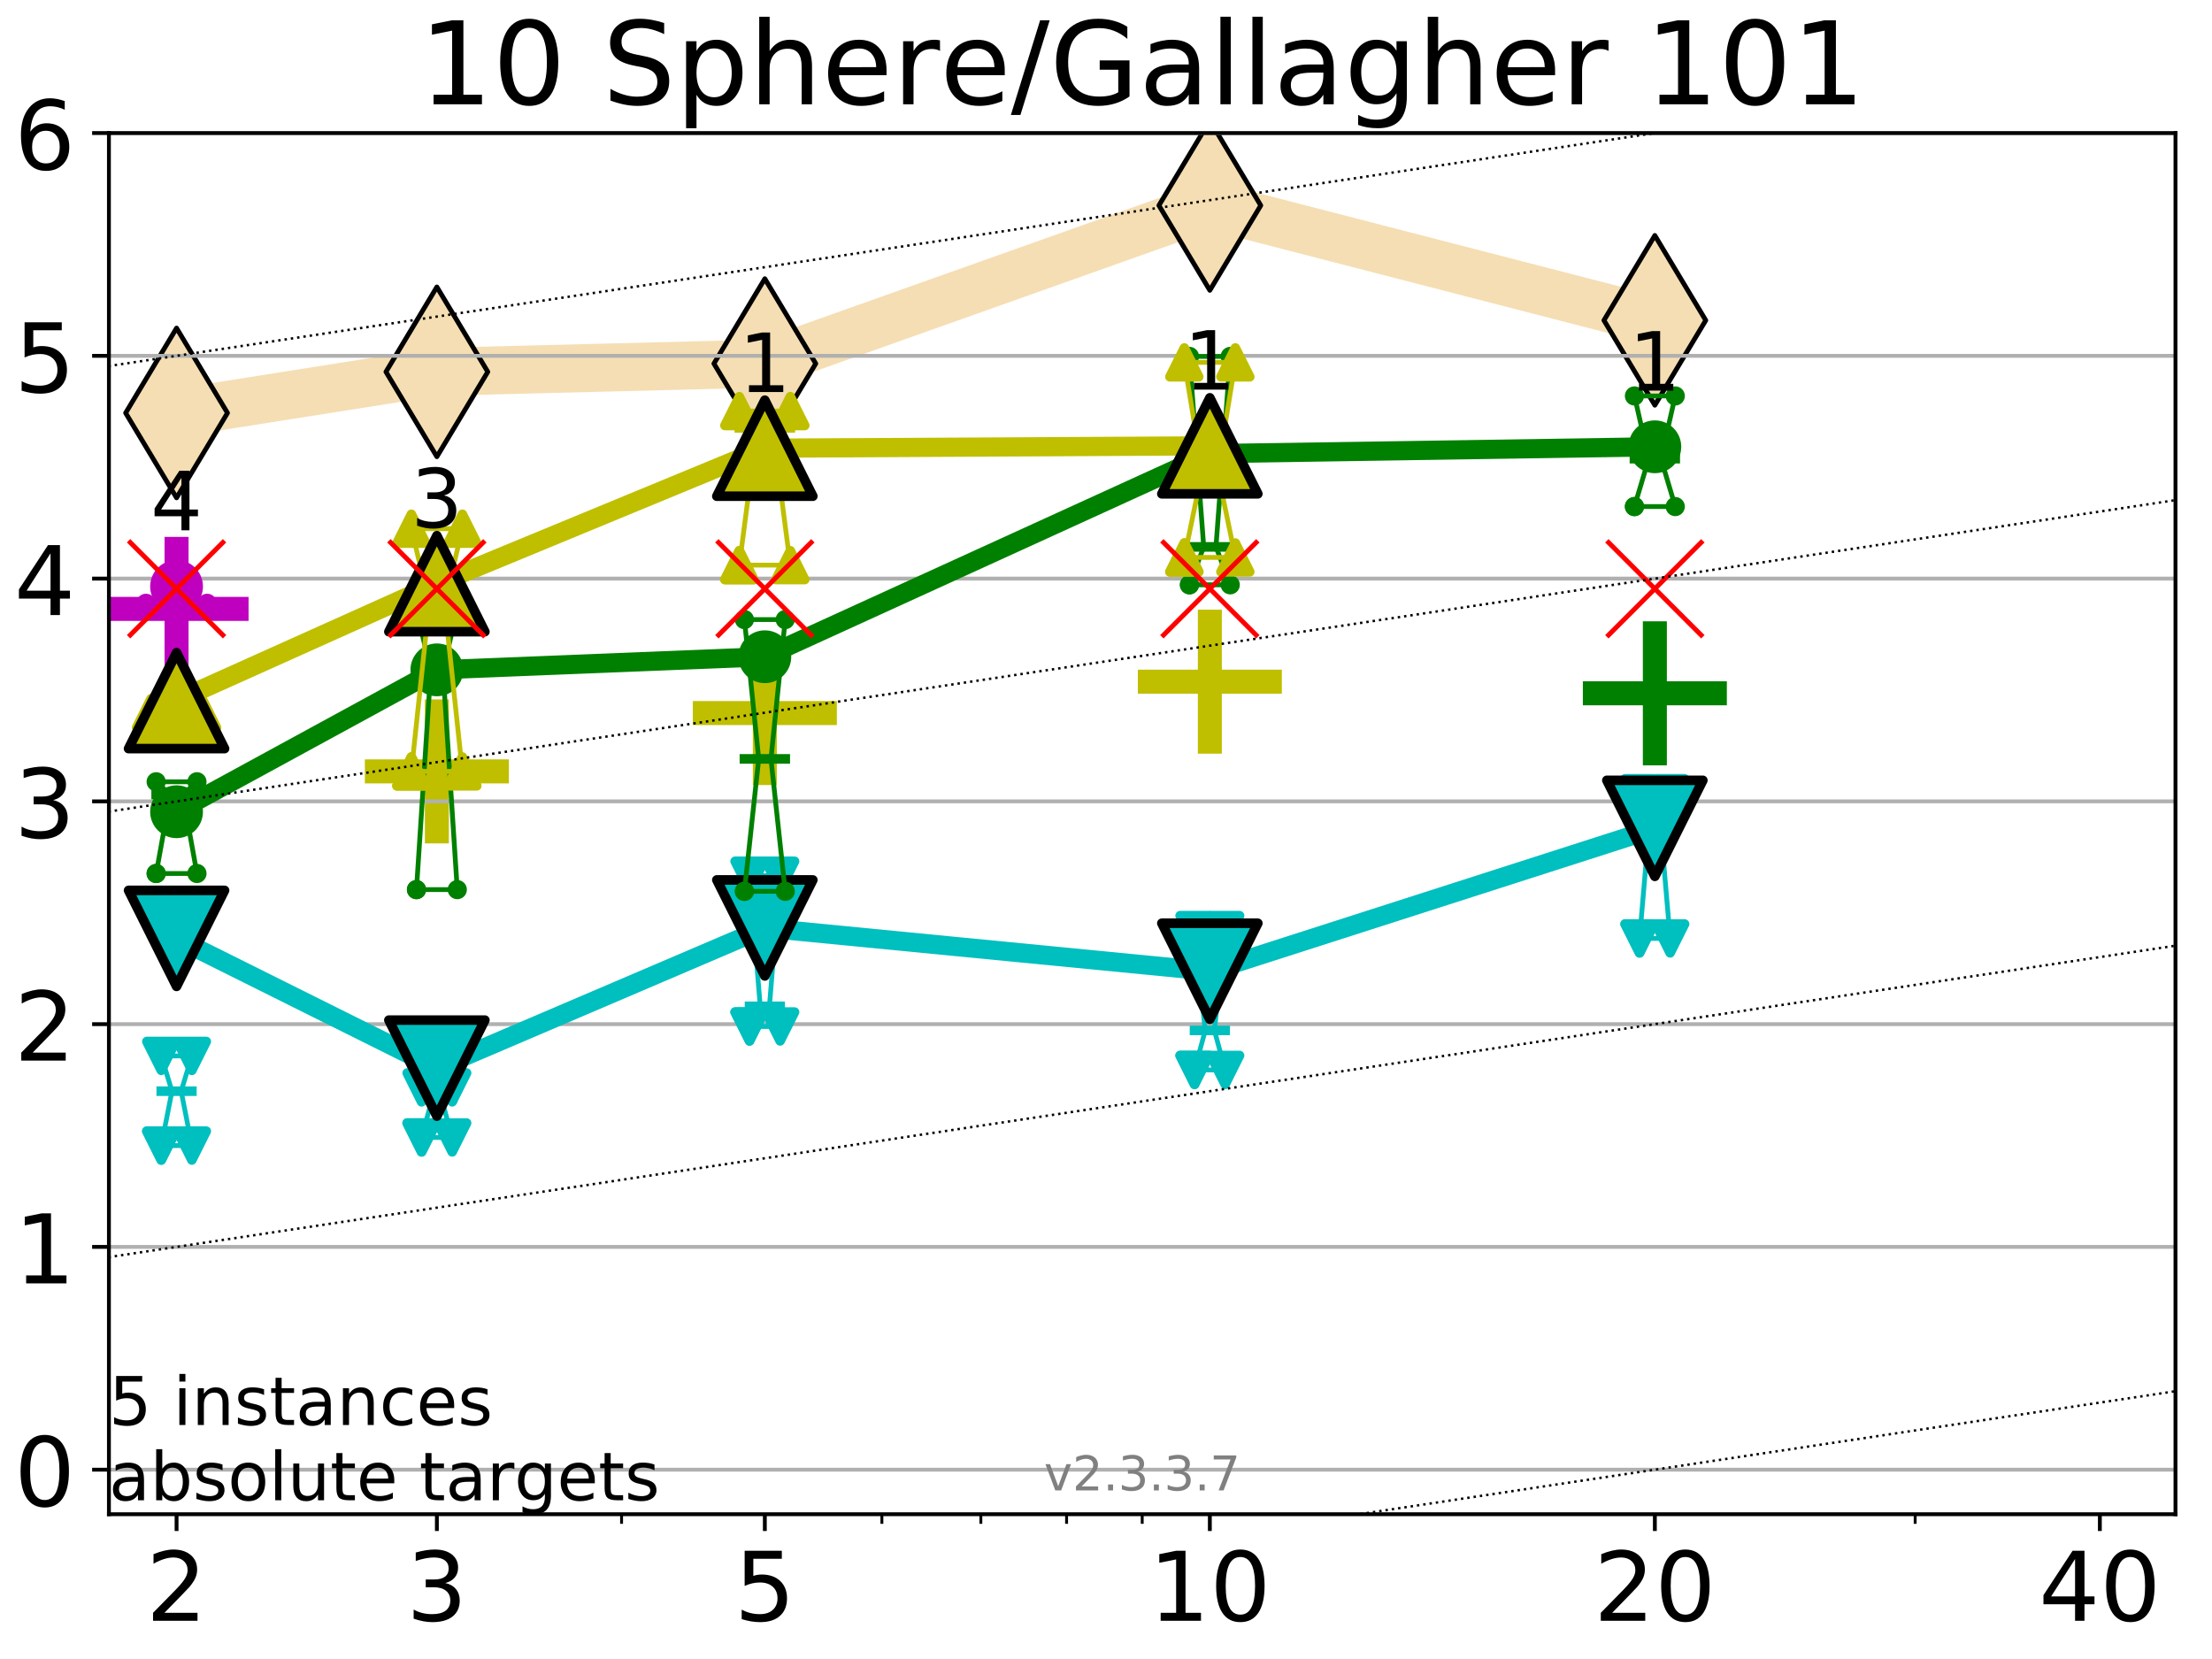 <?xml version="1.0" encoding="utf-8" standalone="no"?>
<!DOCTYPE svg PUBLIC "-//W3C//DTD SVG 1.1//EN"
  "http://www.w3.org/Graphics/SVG/1.1/DTD/svg11.dtd">
<!-- Created with matplotlib (https://matplotlib.org/) -->
<svg height="345.6pt" version="1.1" viewBox="0 0 460.8 345.6" width="460.8pt" xmlns="http://www.w3.org/2000/svg" xmlns:xlink="http://www.w3.org/1999/xlink">
 <defs>
  <style type="text/css">
*{stroke-linecap:butt;stroke-linejoin:round;}
  </style>
 </defs>
 <g id="figure_1">
  <g id="patch_1">
   <path d="M 0 345.6 
L 460.8 345.6 
L 460.8 0 
L 0 0 
z
" style="fill:#ffffff;"/>
  </g>
  <g id="axes_1">
   <g id="patch_2">
    <path d="M 22.69 315.44 
L 453.192 315.44 
L 453.192 27.72 
L 22.69 27.72 
z
" style="fill:#ffffff;"/>
   </g>
   <g id="line2d_1">
    <path clip-path="url(#p33f7e51fe3)" d="M 36.781 86.026 
L 91.009 77.459 
L 159.329 75.743 
L 252.032 42.8 
L 344.736 66.732 
" style="fill:none;stroke:#f5deb3;stroke-linecap:square;stroke-width:10;"/>
    <defs>
     <path d="M 0 17.678 
L 10.607 0 
L 0 -17.678 
L -10.607 0 
z
" id="m4333b2118b" style="stroke:#000000;stroke-linejoin:miter;"/>
    </defs>
    <g clip-path="url(#p33f7e51fe3)">
     <use style="fill:#f5deb3;stroke:#000000;stroke-linejoin:miter;" x="36.781" xlink:href="#m4333b2118b" y="86.026"/>
     <use style="fill:#f5deb3;stroke:#000000;stroke-linejoin:miter;" x="91.009" xlink:href="#m4333b2118b" y="77.459"/>
     <use style="fill:#f5deb3;stroke:#000000;stroke-linejoin:miter;" x="159.329" xlink:href="#m4333b2118b" y="75.743"/>
     <use style="fill:#f5deb3;stroke:#000000;stroke-linejoin:miter;" x="252.032" xlink:href="#m4333b2118b" y="42.8"/>
     <use style="fill:#f5deb3;stroke:#000000;stroke-linejoin:miter;" x="344.736" xlink:href="#m4333b2118b" y="66.732"/>
    </g>
   </g>
   <g id="line2d_2">
    <defs>
     <path d="M -15 0 
L 15 0 
M 0 15 
L 0 -15 
" id="m8198c8315f" style="stroke:#bfbf00;stroke-width:5;"/>
    </defs>
    <g clip-path="url(#p33f7e51fe3)">
     <use style="fill:#bfbf00;stroke:#bfbf00;stroke-width:5;" x="159.329" xlink:href="#m8198c8315f" y="148.54"/>
    </g>
   </g>
   <g id="line2d_3">
    <g clip-path="url(#p33f7e51fe3)">
     <use style="fill:#bfbf00;stroke:#bfbf00;stroke-width:5;" x="252.032" xlink:href="#m8198c8315f" y="142.006"/>
    </g>
   </g>
   <g id="line2d_4">
    <defs>
     <path d="M -15 0 
L 15 0 
M 0 15 
L 0 -15 
" id="m59e591bb1b" style="stroke:#008000;stroke-width:5;"/>
    </defs>
    <g clip-path="url(#p33f7e51fe3)">
     <use style="fill:#008000;stroke:#008000;stroke-width:5;" x="344.736" xlink:href="#m59e591bb1b" y="144.432"/>
    </g>
   </g>
   <g id="line2d_5">
    <g clip-path="url(#p33f7e51fe3)">
     <use style="fill:#bfbf00;stroke:#bfbf00;stroke-width:5;" x="91.009" xlink:href="#m8198c8315f" y="160.698"/>
    </g>
   </g>
   <g id="line2d_6">
    <defs>
     <path d="M -15 0 
L 15 0 
M 0 15 
L 0 -15 
" id="mfb255a4039" style="stroke:#bf00bf;stroke-width:5;"/>
    </defs>
    <g clip-path="url(#p33f7e51fe3)">
     <use style="fill:#bf00bf;stroke:#bf00bf;stroke-width:5;" x="36.781" xlink:href="#mfb255a4039" y="126.843"/>
    </g>
   </g>
   <g id="matplotlib.axis_1">
    <g id="xtick_1">
     <g id="line2d_7">
      <defs>
       <path d="M 0 0 
L 0 3.5 
" id="m30a014b1f7" style="stroke:#000000;stroke-width:0.8;"/>
      </defs>
      <g>
       <use style="stroke:#000000;stroke-width:0.8;" x="36.781" xlink:href="#m30a014b1f7" y="315.44"/>
      </g>
     </g>
     <g id="text_1">
      <!-- 2 -->
      <defs>
       <path d="M 19.188 8.297 
L 53.609 8.297 
L 53.609 0 
L 7.328 0 
L 7.328 8.297 
Q 12.938 14.109 22.625 23.891 
Q 32.328 33.688 34.812 36.531 
Q 39.547 41.844 41.422 45.531 
Q 43.312 49.219 43.312 52.781 
Q 43.312 58.594 39.234 62.25 
Q 35.156 65.922 28.609 65.922 
Q 23.969 65.922 18.812 64.312 
Q 13.672 62.703 7.812 59.422 
L 7.812 69.391 
Q 13.766 71.781 18.938 73 
Q 24.125 74.219 28.422 74.219 
Q 39.75 74.219 46.484 68.547 
Q 53.219 62.891 53.219 53.422 
Q 53.219 48.922 51.531 44.891 
Q 49.859 40.875 45.406 35.406 
Q 44.188 33.984 37.641 27.219 
Q 31.109 20.453 19.188 8.297 
z
" id="DejaVuSans-50"/>
      </defs>
      <g transform="translate(30.419 337.637)scale(0.2 -0.2)">
       <use xlink:href="#DejaVuSans-50"/>
      </g>
     </g>
    </g>
    <g id="xtick_2">
     <g id="line2d_8">
      <g>
       <use style="stroke:#000000;stroke-width:0.8;" x="91.009" xlink:href="#m30a014b1f7" y="315.44"/>
      </g>
     </g>
     <g id="text_2">
      <!-- 3 -->
      <defs>
       <path d="M 40.578 39.312 
Q 47.656 37.797 51.625 33 
Q 55.609 28.219 55.609 21.188 
Q 55.609 10.406 48.188 4.484 
Q 40.766 -1.422 27.094 -1.422 
Q 22.516 -1.422 17.656 -0.516 
Q 12.797 0.391 7.625 2.203 
L 7.625 11.719 
Q 11.719 9.328 16.594 8.109 
Q 21.484 6.891 26.812 6.891 
Q 36.078 6.891 40.938 10.547 
Q 45.797 14.203 45.797 21.188 
Q 45.797 27.641 41.281 31.266 
Q 36.766 34.906 28.719 34.906 
L 20.219 34.906 
L 20.219 43.016 
L 29.109 43.016 
Q 36.375 43.016 40.234 45.922 
Q 44.094 48.828 44.094 54.297 
Q 44.094 59.906 40.109 62.906 
Q 36.141 65.922 28.719 65.922 
Q 24.656 65.922 20.016 65.031 
Q 15.375 64.156 9.812 62.312 
L 9.812 71.094 
Q 15.438 72.656 20.344 73.438 
Q 25.25 74.219 29.594 74.219 
Q 40.828 74.219 47.359 69.109 
Q 53.906 64.016 53.906 55.328 
Q 53.906 49.266 50.438 45.094 
Q 46.969 40.922 40.578 39.312 
z
" id="DejaVuSans-51"/>
      </defs>
      <g transform="translate(84.647 337.637)scale(0.2 -0.2)">
       <use xlink:href="#DejaVuSans-51"/>
      </g>
     </g>
    </g>
    <g id="xtick_3">
     <g id="line2d_9">
      <g>
       <use style="stroke:#000000;stroke-width:0.8;" x="159.329" xlink:href="#m30a014b1f7" y="315.44"/>
      </g>
     </g>
     <g id="text_3">
      <!-- 5 -->
      <defs>
       <path d="M 10.797 72.906 
L 49.516 72.906 
L 49.516 64.594 
L 19.828 64.594 
L 19.828 46.734 
Q 21.969 47.469 24.109 47.828 
Q 26.266 48.188 28.422 48.188 
Q 40.625 48.188 47.75 41.5 
Q 54.891 34.812 54.891 23.391 
Q 54.891 11.625 47.562 5.094 
Q 40.234 -1.422 26.906 -1.422 
Q 22.312 -1.422 17.547 -0.641 
Q 12.797 0.141 7.719 1.703 
L 7.719 11.625 
Q 12.109 9.234 16.797 8.062 
Q 21.484 6.891 26.703 6.891 
Q 35.156 6.891 40.078 11.328 
Q 45.016 15.766 45.016 23.391 
Q 45.016 31 40.078 35.438 
Q 35.156 39.891 26.703 39.891 
Q 22.75 39.891 18.812 39.016 
Q 14.891 38.141 10.797 36.281 
z
" id="DejaVuSans-53"/>
      </defs>
      <g transform="translate(152.966 337.637)scale(0.2 -0.2)">
       <use xlink:href="#DejaVuSans-53"/>
      </g>
     </g>
    </g>
    <g id="xtick_4">
     <g id="line2d_10">
      <g>
       <use style="stroke:#000000;stroke-width:0.8;" x="252.032" xlink:href="#m30a014b1f7" y="315.44"/>
      </g>
     </g>
     <g id="text_4">
      <!-- 10 -->
      <defs>
       <path d="M 12.406 8.297 
L 28.516 8.297 
L 28.516 63.922 
L 10.984 60.406 
L 10.984 69.391 
L 28.422 72.906 
L 38.281 72.906 
L 38.281 8.297 
L 54.391 8.297 
L 54.391 0 
L 12.406 0 
z
" id="DejaVuSans-49"/>
       <path d="M 31.781 66.406 
Q 24.172 66.406 20.328 58.906 
Q 16.5 51.422 16.5 36.375 
Q 16.5 21.391 20.328 13.891 
Q 24.172 6.391 31.781 6.391 
Q 39.453 6.391 43.281 13.891 
Q 47.125 21.391 47.125 36.375 
Q 47.125 51.422 43.281 58.906 
Q 39.453 66.406 31.781 66.406 
z
M 31.781 74.219 
Q 44.047 74.219 50.516 64.516 
Q 56.984 54.828 56.984 36.375 
Q 56.984 17.969 50.516 8.266 
Q 44.047 -1.422 31.781 -1.422 
Q 19.531 -1.422 13.062 8.266 
Q 6.594 17.969 6.594 36.375 
Q 6.594 54.828 13.062 64.516 
Q 19.531 74.219 31.781 74.219 
z
" id="DejaVuSans-48"/>
      </defs>
      <g transform="translate(239.307 337.637)scale(0.2 -0.2)">
       <use xlink:href="#DejaVuSans-49"/>
       <use x="63.623" xlink:href="#DejaVuSans-48"/>
      </g>
     </g>
    </g>
    <g id="xtick_5">
     <g id="line2d_11">
      <g>
       <use style="stroke:#000000;stroke-width:0.8;" x="344.736" xlink:href="#m30a014b1f7" y="315.44"/>
      </g>
     </g>
     <g id="text_5">
      <!-- 20 -->
      <g transform="translate(332.011 337.637)scale(0.2 -0.2)">
       <use xlink:href="#DejaVuSans-50"/>
       <use x="63.623" xlink:href="#DejaVuSans-48"/>
      </g>
     </g>
    </g>
    <g id="xtick_6">
     <g id="line2d_12">
      <g>
       <use style="stroke:#000000;stroke-width:0.8;" x="437.439" xlink:href="#m30a014b1f7" y="315.44"/>
      </g>
     </g>
     <g id="text_6">
      <!-- 40 -->
      <defs>
       <path d="M 37.797 64.312 
L 12.891 25.391 
L 37.797 25.391 
z
M 35.203 72.906 
L 47.609 72.906 
L 47.609 25.391 
L 58.016 25.391 
L 58.016 17.188 
L 47.609 17.188 
L 47.609 0 
L 37.797 0 
L 37.797 17.188 
L 4.891 17.188 
L 4.891 26.703 
z
" id="DejaVuSans-52"/>
      </defs>
      <g transform="translate(424.714 337.637)scale(0.2 -0.2)">
       <use xlink:href="#DejaVuSans-52"/>
       <use x="63.623" xlink:href="#DejaVuSans-48"/>
      </g>
     </g>
    </g>
    <g id="xtick_7">
     <g id="line2d_13">
      <defs>
       <path d="M 0 0 
L 0 2 
" id="m58715e55f9" style="stroke:#000000;stroke-width:0.6;"/>
      </defs>
      <g>
       <use style="stroke:#000000;stroke-width:0.6;" x="129.485" xlink:href="#m58715e55f9" y="315.44"/>
      </g>
     </g>
    </g>
    <g id="xtick_8">
     <g id="line2d_14">
      <g>
       <use style="stroke:#000000;stroke-width:0.6;" x="183.713" xlink:href="#m58715e55f9" y="315.44"/>
      </g>
     </g>
    </g>
    <g id="xtick_9">
     <g id="line2d_15">
      <g>
       <use style="stroke:#000000;stroke-width:0.6;" x="204.329" xlink:href="#m58715e55f9" y="315.44"/>
      </g>
     </g>
    </g>
    <g id="xtick_10">
     <g id="line2d_16">
      <g>
       <use style="stroke:#000000;stroke-width:0.6;" x="222.188" xlink:href="#m58715e55f9" y="315.44"/>
      </g>
     </g>
    </g>
    <g id="xtick_11">
     <g id="line2d_17">
      <g>
       <use style="stroke:#000000;stroke-width:0.6;" x="237.941" xlink:href="#m58715e55f9" y="315.44"/>
      </g>
     </g>
    </g>
    <g id="xtick_12">
     <g id="line2d_18">
      <g>
       <use style="stroke:#000000;stroke-width:0.6;" x="398.964" xlink:href="#m58715e55f9" y="315.44"/>
      </g>
     </g>
    </g>
   </g>
   <g id="matplotlib.axis_2">
    <g id="ytick_1">
     <g id="line2d_19">
      <path clip-path="url(#p33f7e51fe3)" d="M 22.69 306.159 
L 453.192 306.159 
" style="fill:none;stroke:#b0b0b0;stroke-linecap:square;stroke-width:0.8;"/>
     </g>
     <g id="line2d_20">
      <defs>
       <path d="M 0 0 
L -3.5 0 
" id="m7ec82b3fc2" style="stroke:#000000;stroke-width:0.8;"/>
      </defs>
      <g>
       <use style="stroke:#000000;stroke-width:0.8;" x="22.69" xlink:href="#m7ec82b3fc2" y="306.159"/>
      </g>
     </g>
     <g id="text_7">
      <!-- 0 -->
      <g transform="translate(2.965 313.757)scale(0.2 -0.2)">
       <use xlink:href="#DejaVuSans-48"/>
      </g>
     </g>
    </g>
    <g id="ytick_2">
     <g id="line2d_21">
      <path clip-path="url(#p33f7e51fe3)" d="M 22.69 259.752 
L 453.192 259.752 
" style="fill:none;stroke:#b0b0b0;stroke-linecap:square;stroke-width:0.8;"/>
     </g>
     <g id="line2d_22">
      <g>
       <use style="stroke:#000000;stroke-width:0.8;" x="22.69" xlink:href="#m7ec82b3fc2" y="259.752"/>
      </g>
     </g>
     <g id="text_8">
      <!-- 1 -->
      <g transform="translate(2.965 267.351)scale(0.2 -0.2)">
       <use xlink:href="#DejaVuSans-49"/>
      </g>
     </g>
    </g>
    <g id="ytick_3">
     <g id="line2d_23">
      <path clip-path="url(#p33f7e51fe3)" d="M 22.69 213.346 
L 453.192 213.346 
" style="fill:none;stroke:#b0b0b0;stroke-linecap:square;stroke-width:0.8;"/>
     </g>
     <g id="line2d_24">
      <g>
       <use style="stroke:#000000;stroke-width:0.8;" x="22.69" xlink:href="#m7ec82b3fc2" y="213.346"/>
      </g>
     </g>
     <g id="text_9">
      <!-- 2 -->
      <g transform="translate(2.965 220.944)scale(0.2 -0.2)">
       <use xlink:href="#DejaVuSans-50"/>
      </g>
     </g>
    </g>
    <g id="ytick_4">
     <g id="line2d_25">
      <path clip-path="url(#p33f7e51fe3)" d="M 22.69 166.939 
L 453.192 166.939 
" style="fill:none;stroke:#b0b0b0;stroke-linecap:square;stroke-width:0.8;"/>
     </g>
     <g id="line2d_26">
      <g>
       <use style="stroke:#000000;stroke-width:0.8;" x="22.69" xlink:href="#m7ec82b3fc2" y="166.939"/>
      </g>
     </g>
     <g id="text_10">
      <!-- 3 -->
      <g transform="translate(2.965 174.538)scale(0.2 -0.2)">
       <use xlink:href="#DejaVuSans-51"/>
      </g>
     </g>
    </g>
    <g id="ytick_5">
     <g id="line2d_27">
      <path clip-path="url(#p33f7e51fe3)" d="M 22.69 120.533 
L 453.192 120.533 
" style="fill:none;stroke:#b0b0b0;stroke-linecap:square;stroke-width:0.8;"/>
     </g>
     <g id="line2d_28">
      <g>
       <use style="stroke:#000000;stroke-width:0.8;" x="22.69" xlink:href="#m7ec82b3fc2" y="120.533"/>
      </g>
     </g>
     <g id="text_11">
      <!-- 4 -->
      <g transform="translate(2.965 128.131)scale(0.2 -0.2)">
       <use xlink:href="#DejaVuSans-52"/>
      </g>
     </g>
    </g>
    <g id="ytick_6">
     <g id="line2d_29">
      <path clip-path="url(#p33f7e51fe3)" d="M 22.69 74.126 
L 453.192 74.126 
" style="fill:none;stroke:#b0b0b0;stroke-linecap:square;stroke-width:0.8;"/>
     </g>
     <g id="line2d_30">
      <g>
       <use style="stroke:#000000;stroke-width:0.8;" x="22.69" xlink:href="#m7ec82b3fc2" y="74.126"/>
      </g>
     </g>
     <g id="text_12">
      <!-- 5 -->
      <g transform="translate(2.965 81.725)scale(0.2 -0.2)">
       <use xlink:href="#DejaVuSans-53"/>
      </g>
     </g>
    </g>
    <g id="ytick_7">
     <g id="line2d_31">
      <path clip-path="url(#p33f7e51fe3)" d="M 22.69 27.72 
L 453.192 27.72 
" style="fill:none;stroke:#b0b0b0;stroke-linecap:square;stroke-width:0.8;"/>
     </g>
     <g id="line2d_32">
      <g>
       <use style="stroke:#000000;stroke-width:0.8;" x="22.69" xlink:href="#m7ec82b3fc2" y="27.72"/>
      </g>
     </g>
     <g id="text_13">
      <!-- 6 -->
      <defs>
       <path d="M 33.016 40.375 
Q 26.375 40.375 22.484 35.828 
Q 18.609 31.297 18.609 23.391 
Q 18.609 15.531 22.484 10.953 
Q 26.375 6.391 33.016 6.391 
Q 39.656 6.391 43.531 10.953 
Q 47.406 15.531 47.406 23.391 
Q 47.406 31.297 43.531 35.828 
Q 39.656 40.375 33.016 40.375 
z
M 52.594 71.297 
L 52.594 62.312 
Q 48.875 64.062 45.094 64.984 
Q 41.312 65.922 37.594 65.922 
Q 27.828 65.922 22.672 59.328 
Q 17.531 52.734 16.797 39.406 
Q 19.672 43.656 24.016 45.922 
Q 28.375 48.188 33.594 48.188 
Q 44.578 48.188 50.953 41.516 
Q 57.328 34.859 57.328 23.391 
Q 57.328 12.156 50.688 5.359 
Q 44.047 -1.422 33.016 -1.422 
Q 20.359 -1.422 13.672 8.266 
Q 6.984 17.969 6.984 36.375 
Q 6.984 53.656 15.188 63.938 
Q 23.391 74.219 37.203 74.219 
Q 40.922 74.219 44.703 73.484 
Q 48.484 72.75 52.594 71.297 
z
" id="DejaVuSans-54"/>
      </defs>
      <g transform="translate(2.965 35.318)scale(0.2 -0.2)">
       <use xlink:href="#DejaVuSans-54"/>
      </g>
     </g>
    </g>
   </g>
   <g id="line2d_33">
    <path clip-path="url(#p33f7e51fe3)" d="M 33.594 238.645 
L 35.825 227.316 
L 33.594 219.967 
L 39.968 219.967 
L 37.737 227.316 
L 39.968 238.645 
L 33.594 238.645 
" style="fill:none;stroke:#00bfbf;stroke-linecap:square;"/>
   </g>
   <g id="line2d_34">
    <path clip-path="url(#p33f7e51fe3)" d="M 33.594 238.645 
L 39.968 238.645 
L 39.968 219.967 
L 33.594 219.967 
L 33.594 238.645 
" style="fill:none;"/>
    <defs>
     <path d="M -0 3 
L 3 -3 
L -3 -3 
z
" id="ma8a58d1f15" style="stroke:#00bfbf;stroke-linejoin:miter;stroke-width:2;"/>
    </defs>
    <g clip-path="url(#p33f7e51fe3)">
     <use style="fill:#00bfbf;stroke:#00bfbf;stroke-linejoin:miter;stroke-width:2;" x="33.594" xlink:href="#ma8a58d1f15" y="238.645"/>
     <use style="fill:#00bfbf;stroke:#00bfbf;stroke-linejoin:miter;stroke-width:2;" x="39.968" xlink:href="#ma8a58d1f15" y="238.645"/>
     <use style="fill:#00bfbf;stroke:#00bfbf;stroke-linejoin:miter;stroke-width:2;" x="39.968" xlink:href="#ma8a58d1f15" y="219.967"/>
     <use style="fill:#00bfbf;stroke:#00bfbf;stroke-linejoin:miter;stroke-width:2;" x="33.594" xlink:href="#ma8a58d1f15" y="219.967"/>
     <use style="fill:#00bfbf;stroke:#00bfbf;stroke-linejoin:miter;stroke-width:2;" x="33.594" xlink:href="#ma8a58d1f15" y="238.645"/>
    </g>
   </g>
   <g id="line2d_35">
    <path clip-path="url(#p33f7e51fe3)" d="M 33.594 227.316 
L 39.968 227.316 
" style="fill:none;stroke:#00bfbf;stroke-linecap:square;stroke-width:2;"/>
   </g>
   <g id="line2d_36">
    <path clip-path="url(#p33f7e51fe3)" d="M 87.823 236.95 
L 90.053 228.851 
L 87.823 226.525 
L 94.196 226.525 
L 91.965 228.851 
L 94.196 236.95 
L 87.823 236.95 
" style="fill:none;stroke:#00bfbf;stroke-linecap:square;"/>
   </g>
   <g id="line2d_37">
    <path clip-path="url(#p33f7e51fe3)" d="M 87.823 236.95 
L 94.196 236.95 
L 94.196 226.525 
L 87.823 226.525 
L 87.823 236.95 
" style="fill:none;"/>
    <g clip-path="url(#p33f7e51fe3)">
     <use style="fill:#00bfbf;stroke:#00bfbf;stroke-linejoin:miter;stroke-width:2;" x="87.823" xlink:href="#ma8a58d1f15" y="236.95"/>
     <use style="fill:#00bfbf;stroke:#00bfbf;stroke-linejoin:miter;stroke-width:2;" x="94.196" xlink:href="#ma8a58d1f15" y="236.95"/>
     <use style="fill:#00bfbf;stroke:#00bfbf;stroke-linejoin:miter;stroke-width:2;" x="94.196" xlink:href="#ma8a58d1f15" y="226.525"/>
     <use style="fill:#00bfbf;stroke:#00bfbf;stroke-linejoin:miter;stroke-width:2;" x="87.823" xlink:href="#ma8a58d1f15" y="226.525"/>
     <use style="fill:#00bfbf;stroke:#00bfbf;stroke-linejoin:miter;stroke-width:2;" x="87.823" xlink:href="#ma8a58d1f15" y="236.95"/>
    </g>
   </g>
   <g id="line2d_38">
    <path clip-path="url(#p33f7e51fe3)" d="M 87.823 228.851 
L 94.196 228.851 
" style="fill:none;stroke:#00bfbf;stroke-linecap:square;stroke-width:2;"/>
   </g>
   <g id="line2d_39">
    <path clip-path="url(#p33f7e51fe3)" d="M 156.142 213.835 
L 158.373 209.638 
L 156.142 182.424 
L 162.515 182.424 
L 160.285 209.638 
L 162.515 213.835 
L 156.142 213.835 
" style="fill:none;stroke:#00bfbf;stroke-linecap:square;"/>
   </g>
   <g id="line2d_40">
    <path clip-path="url(#p33f7e51fe3)" d="M 156.142 213.835 
L 162.515 213.835 
L 162.515 182.424 
L 156.142 182.424 
L 156.142 213.835 
" style="fill:none;"/>
    <g clip-path="url(#p33f7e51fe3)">
     <use style="fill:#00bfbf;stroke:#00bfbf;stroke-linejoin:miter;stroke-width:2;" x="156.142" xlink:href="#ma8a58d1f15" y="213.835"/>
     <use style="fill:#00bfbf;stroke:#00bfbf;stroke-linejoin:miter;stroke-width:2;" x="162.515" xlink:href="#ma8a58d1f15" y="213.835"/>
     <use style="fill:#00bfbf;stroke:#00bfbf;stroke-linejoin:miter;stroke-width:2;" x="162.515" xlink:href="#ma8a58d1f15" y="182.424"/>
     <use style="fill:#00bfbf;stroke:#00bfbf;stroke-linejoin:miter;stroke-width:2;" x="156.142" xlink:href="#ma8a58d1f15" y="182.424"/>
     <use style="fill:#00bfbf;stroke:#00bfbf;stroke-linejoin:miter;stroke-width:2;" x="156.142" xlink:href="#ma8a58d1f15" y="213.835"/>
    </g>
   </g>
   <g id="line2d_41">
    <path clip-path="url(#p33f7e51fe3)" d="M 156.142 209.638 
L 162.515 209.638 
" style="fill:none;stroke:#00bfbf;stroke-linecap:square;stroke-width:2;"/>
   </g>
   <g id="line2d_42">
    <path clip-path="url(#p33f7e51fe3)" d="M 248.845 222.883 
L 251.076 214.657 
L 248.845 193.75 
L 255.219 193.75 
L 252.988 214.657 
L 255.219 222.883 
L 248.845 222.883 
" style="fill:none;stroke:#00bfbf;stroke-linecap:square;"/>
   </g>
   <g id="line2d_43">
    <path clip-path="url(#p33f7e51fe3)" d="M 248.845 222.883 
L 255.219 222.883 
L 255.219 193.75 
L 248.845 193.75 
L 248.845 222.883 
" style="fill:none;"/>
    <g clip-path="url(#p33f7e51fe3)">
     <use style="fill:#00bfbf;stroke:#00bfbf;stroke-linejoin:miter;stroke-width:2;" x="248.845" xlink:href="#ma8a58d1f15" y="222.883"/>
     <use style="fill:#00bfbf;stroke:#00bfbf;stroke-linejoin:miter;stroke-width:2;" x="255.219" xlink:href="#ma8a58d1f15" y="222.883"/>
     <use style="fill:#00bfbf;stroke:#00bfbf;stroke-linejoin:miter;stroke-width:2;" x="255.219" xlink:href="#ma8a58d1f15" y="193.75"/>
     <use style="fill:#00bfbf;stroke:#00bfbf;stroke-linejoin:miter;stroke-width:2;" x="248.845" xlink:href="#ma8a58d1f15" y="193.75"/>
     <use style="fill:#00bfbf;stroke:#00bfbf;stroke-linejoin:miter;stroke-width:2;" x="248.845" xlink:href="#ma8a58d1f15" y="222.883"/>
    </g>
   </g>
   <g id="line2d_44">
    <path clip-path="url(#p33f7e51fe3)" d="M 248.845 214.657 
L 255.219 214.657 
" style="fill:none;stroke:#00bfbf;stroke-linecap:square;stroke-width:2;"/>
   </g>
   <g id="line2d_45">
    <path clip-path="url(#p33f7e51fe3)" d="M 341.549 195.493 
L 343.78 169.518 
L 341.549 165.237 
L 347.923 165.237 
L 345.692 169.518 
L 347.923 195.493 
L 341.549 195.493 
" style="fill:none;stroke:#00bfbf;stroke-linecap:square;"/>
   </g>
   <g id="line2d_46">
    <path clip-path="url(#p33f7e51fe3)" d="M 341.549 195.493 
L 347.923 195.493 
L 347.923 165.237 
L 341.549 165.237 
L 341.549 195.493 
" style="fill:none;"/>
    <g clip-path="url(#p33f7e51fe3)">
     <use style="fill:#00bfbf;stroke:#00bfbf;stroke-linejoin:miter;stroke-width:2;" x="341.549" xlink:href="#ma8a58d1f15" y="195.493"/>
     <use style="fill:#00bfbf;stroke:#00bfbf;stroke-linejoin:miter;stroke-width:2;" x="347.923" xlink:href="#ma8a58d1f15" y="195.493"/>
     <use style="fill:#00bfbf;stroke:#00bfbf;stroke-linejoin:miter;stroke-width:2;" x="347.923" xlink:href="#ma8a58d1f15" y="165.237"/>
     <use style="fill:#00bfbf;stroke:#00bfbf;stroke-linejoin:miter;stroke-width:2;" x="341.549" xlink:href="#ma8a58d1f15" y="165.237"/>
     <use style="fill:#00bfbf;stroke:#00bfbf;stroke-linejoin:miter;stroke-width:2;" x="341.549" xlink:href="#ma8a58d1f15" y="195.493"/>
    </g>
   </g>
   <g id="line2d_47">
    <path clip-path="url(#p33f7e51fe3)" d="M 341.549 169.518 
L 347.923 169.518 
" style="fill:none;stroke:#00bfbf;stroke-linecap:square;stroke-width:2;"/>
   </g>
   <g id="line2d_48">
    <path clip-path="url(#p33f7e51fe3)" d="M 36.781 195.484 
L 91.009 222.509 
" style="fill:none;stroke:#00bfbf;stroke-linecap:square;stroke-width:4;"/>
   </g>
   <g id="line2d_49">
    <path clip-path="url(#p33f7e51fe3)" d="M 91.009 222.509 
L 159.329 193.307 
" style="fill:none;stroke:#00bfbf;stroke-linecap:square;stroke-width:4;"/>
   </g>
   <g id="line2d_50">
    <path clip-path="url(#p33f7e51fe3)" d="M 159.329 193.307 
L 252.032 202.329 
" style="fill:none;stroke:#00bfbf;stroke-linecap:square;stroke-width:4;"/>
   </g>
   <g id="line2d_51">
    <path clip-path="url(#p33f7e51fe3)" d="M 252.032 202.329 
L 344.736 172.558 
" style="fill:none;stroke:#00bfbf;stroke-linecap:square;stroke-width:4;"/>
   </g>
   <g id="line2d_52">
    <path clip-path="url(#p33f7e51fe3)" d="M 36.781 195.484 
L 91.009 222.509 
L 159.329 193.307 
L 252.032 202.329 
L 344.736 172.558 
" style="fill:none;"/>
    <defs>
     <path d="M -0 10 
L 10 -10 
L -10 -10 
z
" id="mc2051bee94" style="stroke:#000000;stroke-linejoin:miter;stroke-width:2;"/>
    </defs>
    <g clip-path="url(#p33f7e51fe3)">
     <use style="fill:#00bfbf;stroke:#000000;stroke-linejoin:miter;stroke-width:2;" x="36.781" xlink:href="#mc2051bee94" y="195.484"/>
     <use style="fill:#00bfbf;stroke:#000000;stroke-linejoin:miter;stroke-width:2;" x="91.009" xlink:href="#mc2051bee94" y="222.509"/>
     <use style="fill:#00bfbf;stroke:#000000;stroke-linejoin:miter;stroke-width:2;" x="159.329" xlink:href="#mc2051bee94" y="193.307"/>
     <use style="fill:#00bfbf;stroke:#000000;stroke-linejoin:miter;stroke-width:2;" x="252.032" xlink:href="#mc2051bee94" y="202.329"/>
     <use style="fill:#00bfbf;stroke:#000000;stroke-linejoin:miter;stroke-width:2;" x="344.736" xlink:href="#mc2051bee94" y="172.558"/>
    </g>
   </g>
   <g id="line2d_53">
    <path clip-path="url(#p33f7e51fe3)" d="M 32.532 181.964 
L 35.507 165.519 
L 32.532 162.858 
L 41.03 162.858 
L 38.056 165.519 
L 41.03 181.964 
L 32.532 181.964 
" style="fill:none;stroke:#008000;stroke-linecap:square;"/>
   </g>
   <g id="line2d_54">
    <path clip-path="url(#p33f7e51fe3)" d="M 32.532 181.964 
L 41.03 181.964 
L 41.03 162.858 
L 32.532 162.858 
L 32.532 181.964 
" style="fill:none;"/>
    <defs>
     <path d="M 0 1.5 
C 0.398 1.5 0.779 1.342 1.061 1.061 
C 1.342 0.779 1.5 0.398 1.5 0 
C 1.5 -0.398 1.342 -0.779 1.061 -1.061 
C 0.779 -1.342 0.398 -1.5 0 -1.5 
C -0.398 -1.5 -0.779 -1.342 -1.061 -1.061 
C -1.342 -0.779 -1.5 -0.398 -1.5 0 
C -1.5 0.398 -1.342 0.779 -1.061 1.061 
C -0.779 1.342 -0.398 1.5 0 1.5 
z
" id="m5d5ac442db" style="stroke:#008000;"/>
    </defs>
    <g clip-path="url(#p33f7e51fe3)">
     <use style="fill:#008000;stroke:#008000;" x="32.532" xlink:href="#m5d5ac442db" y="181.964"/>
     <use style="fill:#008000;stroke:#008000;" x="41.03" xlink:href="#m5d5ac442db" y="181.964"/>
     <use style="fill:#008000;stroke:#008000;" x="41.03" xlink:href="#m5d5ac442db" y="162.858"/>
     <use style="fill:#008000;stroke:#008000;" x="32.532" xlink:href="#m5d5ac442db" y="162.858"/>
     <use style="fill:#008000;stroke:#008000;" x="32.532" xlink:href="#m5d5ac442db" y="181.964"/>
    </g>
   </g>
   <g id="line2d_55">
    <path clip-path="url(#p33f7e51fe3)" d="M 32.532 165.519 
L 41.03 165.519 
" style="fill:none;stroke:#008000;stroke-linecap:square;stroke-width:2;"/>
   </g>
   <g id="line2d_56">
    <path clip-path="url(#p33f7e51fe3)" d="M 86.76 185.323 
L 89.735 139.655 
L 86.76 127.053 
L 95.258 127.053 
L 92.284 139.655 
L 95.258 185.323 
L 86.76 185.323 
" style="fill:none;stroke:#008000;stroke-linecap:square;"/>
   </g>
   <g id="line2d_57">
    <path clip-path="url(#p33f7e51fe3)" d="M 86.76 185.323 
L 95.258 185.323 
L 95.258 127.053 
L 86.76 127.053 
L 86.76 185.323 
" style="fill:none;"/>
    <g clip-path="url(#p33f7e51fe3)">
     <use style="fill:#008000;stroke:#008000;" x="86.76" xlink:href="#m5d5ac442db" y="185.323"/>
     <use style="fill:#008000;stroke:#008000;" x="95.258" xlink:href="#m5d5ac442db" y="185.323"/>
     <use style="fill:#008000;stroke:#008000;" x="95.258" xlink:href="#m5d5ac442db" y="127.053"/>
     <use style="fill:#008000;stroke:#008000;" x="86.76" xlink:href="#m5d5ac442db" y="127.053"/>
     <use style="fill:#008000;stroke:#008000;" x="86.76" xlink:href="#m5d5ac442db" y="185.323"/>
    </g>
   </g>
   <g id="line2d_58">
    <path clip-path="url(#p33f7e51fe3)" d="M 86.76 139.655 
L 95.258 139.655 
" style="fill:none;stroke:#008000;stroke-linecap:square;stroke-width:2;"/>
   </g>
   <g id="line2d_59">
    <path clip-path="url(#p33f7e51fe3)" d="M 155.08 185.68 
L 158.054 158.091 
L 155.08 129.07 
L 163.578 129.07 
L 160.603 158.091 
L 163.578 185.68 
L 155.08 185.68 
" style="fill:none;stroke:#008000;stroke-linecap:square;"/>
   </g>
   <g id="line2d_60">
    <path clip-path="url(#p33f7e51fe3)" d="M 155.08 185.68 
L 163.578 185.68 
L 163.578 129.07 
L 155.08 129.07 
L 155.08 185.68 
" style="fill:none;"/>
    <g clip-path="url(#p33f7e51fe3)">
     <use style="fill:#008000;stroke:#008000;" x="155.08" xlink:href="#m5d5ac442db" y="185.68"/>
     <use style="fill:#008000;stroke:#008000;" x="163.578" xlink:href="#m5d5ac442db" y="185.68"/>
     <use style="fill:#008000;stroke:#008000;" x="163.578" xlink:href="#m5d5ac442db" y="129.07"/>
     <use style="fill:#008000;stroke:#008000;" x="155.08" xlink:href="#m5d5ac442db" y="129.07"/>
     <use style="fill:#008000;stroke:#008000;" x="155.08" xlink:href="#m5d5ac442db" y="185.68"/>
    </g>
   </g>
   <g id="line2d_61">
    <path clip-path="url(#p33f7e51fe3)" d="M 155.08 158.091 
L 163.578 158.091 
" style="fill:none;stroke:#008000;stroke-linecap:square;stroke-width:2;"/>
   </g>
   <g id="line2d_62">
    <path clip-path="url(#p33f7e51fe3)" d="M 247.783 121.824 
L 250.758 113.924 
L 247.783 74.251 
L 256.281 74.251 
L 253.307 113.924 
L 256.281 121.824 
L 247.783 121.824 
" style="fill:none;stroke:#008000;stroke-linecap:square;"/>
   </g>
   <g id="line2d_63">
    <path clip-path="url(#p33f7e51fe3)" d="M 247.783 121.824 
L 256.281 121.824 
L 256.281 74.251 
L 247.783 74.251 
L 247.783 121.824 
" style="fill:none;"/>
    <g clip-path="url(#p33f7e51fe3)">
     <use style="fill:#008000;stroke:#008000;" x="247.783" xlink:href="#m5d5ac442db" y="121.824"/>
     <use style="fill:#008000;stroke:#008000;" x="256.281" xlink:href="#m5d5ac442db" y="121.824"/>
     <use style="fill:#008000;stroke:#008000;" x="256.281" xlink:href="#m5d5ac442db" y="74.251"/>
     <use style="fill:#008000;stroke:#008000;" x="247.783" xlink:href="#m5d5ac442db" y="74.251"/>
     <use style="fill:#008000;stroke:#008000;" x="247.783" xlink:href="#m5d5ac442db" y="121.824"/>
    </g>
   </g>
   <g id="line2d_64">
    <path clip-path="url(#p33f7e51fe3)" d="M 247.783 113.924 
L 256.281 113.924 
" style="fill:none;stroke:#008000;stroke-linecap:square;stroke-width:2;"/>
   </g>
   <g id="line2d_65">
    <path clip-path="url(#p33f7e51fe3)" d="M 340.487 105.527 
L 343.461 95.542 
L 340.487 82.483 
L 348.985 82.483 
L 346.01 95.542 
L 348.985 105.527 
L 340.487 105.527 
" style="fill:none;stroke:#008000;stroke-linecap:square;"/>
   </g>
   <g id="line2d_66">
    <path clip-path="url(#p33f7e51fe3)" d="M 340.487 105.527 
L 348.985 105.527 
L 348.985 82.483 
L 340.487 82.483 
L 340.487 105.527 
" style="fill:none;"/>
    <g clip-path="url(#p33f7e51fe3)">
     <use style="fill:#008000;stroke:#008000;" x="340.487" xlink:href="#m5d5ac442db" y="105.527"/>
     <use style="fill:#008000;stroke:#008000;" x="348.985" xlink:href="#m5d5ac442db" y="105.527"/>
     <use style="fill:#008000;stroke:#008000;" x="348.985" xlink:href="#m5d5ac442db" y="82.483"/>
     <use style="fill:#008000;stroke:#008000;" x="340.487" xlink:href="#m5d5ac442db" y="82.483"/>
     <use style="fill:#008000;stroke:#008000;" x="340.487" xlink:href="#m5d5ac442db" y="105.527"/>
    </g>
   </g>
   <g id="line2d_67">
    <path clip-path="url(#p33f7e51fe3)" d="M 340.487 95.542 
L 348.985 95.542 
" style="fill:none;stroke:#008000;stroke-linecap:square;stroke-width:2;"/>
   </g>
   <g id="line2d_68">
    <path clip-path="url(#p33f7e51fe3)" d="M 36.781 169.099 
L 91.009 139.544 
" style="fill:none;stroke:#008000;stroke-linecap:square;stroke-width:4;"/>
   </g>
   <g id="line2d_69">
    <path clip-path="url(#p33f7e51fe3)" d="M 91.009 139.544 
L 159.329 136.813 
" style="fill:none;stroke:#008000;stroke-linecap:square;stroke-width:4;"/>
   </g>
   <g id="line2d_70">
    <path clip-path="url(#p33f7e51fe3)" d="M 159.329 136.813 
L 252.032 94.504 
" style="fill:none;stroke:#008000;stroke-linecap:square;stroke-width:4;"/>
   </g>
   <g id="line2d_71">
    <path clip-path="url(#p33f7e51fe3)" d="M 252.032 94.504 
L 344.736 93.075 
" style="fill:none;stroke:#008000;stroke-linecap:square;stroke-width:4;"/>
   </g>
   <g id="line2d_72">
    <path clip-path="url(#p33f7e51fe3)" d="M 36.781 169.099 
L 91.009 139.544 
L 159.329 136.813 
L 252.032 94.504 
L 344.736 93.075 
" style="fill:none;"/>
    <defs>
     <path d="M 0 5 
C 1.326 5 2.598 4.473 3.536 3.536 
C 4.473 2.598 5 1.326 5 0 
C 5 -1.326 4.473 -2.598 3.536 -3.536 
C 2.598 -4.473 1.326 -5 0 -5 
C -1.326 -5 -2.598 -4.473 -3.536 -3.536 
C -4.473 -2.598 -5 -1.326 -5 0 
C -5 1.326 -4.473 2.598 -3.536 3.536 
C -2.598 4.473 -1.326 5 0 5 
z
" id="m750f19df58" style="stroke:#008000;"/>
    </defs>
    <g clip-path="url(#p33f7e51fe3)">
     <use style="fill:#008000;stroke:#008000;" x="36.781" xlink:href="#m750f19df58" y="169.099"/>
     <use style="fill:#008000;stroke:#008000;" x="91.009" xlink:href="#m750f19df58" y="139.544"/>
     <use style="fill:#008000;stroke:#008000;" x="159.329" xlink:href="#m750f19df58" y="136.813"/>
     <use style="fill:#008000;stroke:#008000;" x="252.032" xlink:href="#m750f19df58" y="94.504"/>
     <use style="fill:#008000;stroke:#008000;" x="344.736" xlink:href="#m750f19df58" y="93.075"/>
    </g>
   </g>
   <g id="line2d_73">
    <path clip-path="url(#p33f7e51fe3)" d="M 31.47 152.389 
L 35.188 151.118 
L 31.47 148.553 
L 42.093 148.553 
L 38.375 151.118 
L 42.093 152.389 
L 31.47 152.389 
" style="fill:none;stroke:#bfbf00;stroke-linecap:square;"/>
   </g>
   <g id="line2d_74">
    <path clip-path="url(#p33f7e51fe3)" d="M 31.47 152.389 
L 42.093 152.389 
L 42.093 148.553 
L 31.47 148.553 
L 31.47 152.389 
" style="fill:none;"/>
    <defs>
     <path d="M 0 -3 
L -3 3 
L 3 3 
z
" id="me5687680d8" style="stroke:#bfbf00;stroke-linejoin:miter;stroke-width:2;"/>
    </defs>
    <g clip-path="url(#p33f7e51fe3)">
     <use style="fill:#bfbf00;stroke:#bfbf00;stroke-linejoin:miter;stroke-width:2;" x="31.47" xlink:href="#me5687680d8" y="152.389"/>
     <use style="fill:#bfbf00;stroke:#bfbf00;stroke-linejoin:miter;stroke-width:2;" x="42.093" xlink:href="#me5687680d8" y="152.389"/>
     <use style="fill:#bfbf00;stroke:#bfbf00;stroke-linejoin:miter;stroke-width:2;" x="42.093" xlink:href="#me5687680d8" y="148.553"/>
     <use style="fill:#bfbf00;stroke:#bfbf00;stroke-linejoin:miter;stroke-width:2;" x="31.47" xlink:href="#me5687680d8" y="148.553"/>
     <use style="fill:#bfbf00;stroke:#bfbf00;stroke-linejoin:miter;stroke-width:2;" x="31.47" xlink:href="#me5687680d8" y="152.389"/>
    </g>
   </g>
   <g id="line2d_75">
    <path clip-path="url(#p33f7e51fe3)" d="M 31.47 151.118 
L 42.093 151.118 
" style="fill:none;stroke:#bfbf00;stroke-linecap:square;stroke-width:2;"/>
   </g>
   <g id="line2d_76">
    <path clip-path="url(#p33f7e51fe3)" d="M 85.698 160.698 
L 89.416 125.673 
L 85.698 110.137 
L 96.321 110.137 
L 92.603 125.673 
L 96.321 160.698 
L 85.698 160.698 
" style="fill:none;stroke:#bfbf00;stroke-linecap:square;"/>
   </g>
   <g id="line2d_77">
    <path clip-path="url(#p33f7e51fe3)" d="M 85.698 160.698 
L 96.321 160.698 
L 96.321 110.137 
L 85.698 110.137 
L 85.698 160.698 
" style="fill:none;"/>
    <g clip-path="url(#p33f7e51fe3)">
     <use style="fill:#bfbf00;stroke:#bfbf00;stroke-linejoin:miter;stroke-width:2;" x="85.698" xlink:href="#me5687680d8" y="160.698"/>
     <use style="fill:#bfbf00;stroke:#bfbf00;stroke-linejoin:miter;stroke-width:2;" x="96.321" xlink:href="#me5687680d8" y="160.698"/>
     <use style="fill:#bfbf00;stroke:#bfbf00;stroke-linejoin:miter;stroke-width:2;" x="96.321" xlink:href="#me5687680d8" y="110.137"/>
     <use style="fill:#bfbf00;stroke:#bfbf00;stroke-linejoin:miter;stroke-width:2;" x="85.698" xlink:href="#me5687680d8" y="110.137"/>
     <use style="fill:#bfbf00;stroke:#bfbf00;stroke-linejoin:miter;stroke-width:2;" x="85.698" xlink:href="#me5687680d8" y="160.698"/>
    </g>
   </g>
   <g id="line2d_78">
    <path clip-path="url(#p33f7e51fe3)" d="M 85.698 125.673 
L 96.321 125.673 
" style="fill:none;stroke:#bfbf00;stroke-linecap:square;stroke-width:2;"/>
   </g>
   <g id="line2d_79">
    <path clip-path="url(#p33f7e51fe3)" d="M 154.017 117.729 
L 157.735 89.132 
L 154.017 85.635 
L 164.64 85.635 
L 160.922 89.132 
L 164.64 117.729 
L 154.017 117.729 
" style="fill:none;stroke:#bfbf00;stroke-linecap:square;"/>
   </g>
   <g id="line2d_80">
    <path clip-path="url(#p33f7e51fe3)" d="M 154.017 117.729 
L 164.64 117.729 
L 164.64 85.635 
L 154.017 85.635 
L 154.017 117.729 
" style="fill:none;"/>
    <g clip-path="url(#p33f7e51fe3)">
     <use style="fill:#bfbf00;stroke:#bfbf00;stroke-linejoin:miter;stroke-width:2;" x="154.017" xlink:href="#me5687680d8" y="117.729"/>
     <use style="fill:#bfbf00;stroke:#bfbf00;stroke-linejoin:miter;stroke-width:2;" x="164.64" xlink:href="#me5687680d8" y="117.729"/>
     <use style="fill:#bfbf00;stroke:#bfbf00;stroke-linejoin:miter;stroke-width:2;" x="164.64" xlink:href="#me5687680d8" y="85.635"/>
     <use style="fill:#bfbf00;stroke:#bfbf00;stroke-linejoin:miter;stroke-width:2;" x="154.017" xlink:href="#me5687680d8" y="85.635"/>
     <use style="fill:#bfbf00;stroke:#bfbf00;stroke-linejoin:miter;stroke-width:2;" x="154.017" xlink:href="#me5687680d8" y="117.729"/>
    </g>
   </g>
   <g id="line2d_81">
    <path clip-path="url(#p33f7e51fe3)" d="M 154.017 89.132 
L 164.64 89.132 
" style="fill:none;stroke:#bfbf00;stroke-linecap:square;stroke-width:2;"/>
   </g>
   <g id="line2d_82">
    <path clip-path="url(#p33f7e51fe3)" d="M 246.721 116.123 
L 250.439 98.093 
L 246.721 75.491 
L 257.344 75.491 
L 253.626 98.093 
L 257.344 116.123 
L 246.721 116.123 
" style="fill:none;stroke:#bfbf00;stroke-linecap:square;"/>
   </g>
   <g id="line2d_83">
    <path clip-path="url(#p33f7e51fe3)" d="M 246.721 116.123 
L 257.344 116.123 
L 257.344 75.491 
L 246.721 75.491 
L 246.721 116.123 
" style="fill:none;"/>
    <g clip-path="url(#p33f7e51fe3)">
     <use style="fill:#bfbf00;stroke:#bfbf00;stroke-linejoin:miter;stroke-width:2;" x="246.721" xlink:href="#me5687680d8" y="116.123"/>
     <use style="fill:#bfbf00;stroke:#bfbf00;stroke-linejoin:miter;stroke-width:2;" x="257.344" xlink:href="#me5687680d8" y="116.123"/>
     <use style="fill:#bfbf00;stroke:#bfbf00;stroke-linejoin:miter;stroke-width:2;" x="257.344" xlink:href="#me5687680d8" y="75.491"/>
     <use style="fill:#bfbf00;stroke:#bfbf00;stroke-linejoin:miter;stroke-width:2;" x="246.721" xlink:href="#me5687680d8" y="75.491"/>
     <use style="fill:#bfbf00;stroke:#bfbf00;stroke-linejoin:miter;stroke-width:2;" x="246.721" xlink:href="#me5687680d8" y="116.123"/>
    </g>
   </g>
   <g id="line2d_84">
    <path clip-path="url(#p33f7e51fe3)" d="M 246.721 98.093 
L 257.344 98.093 
" style="fill:none;stroke:#bfbf00;stroke-linecap:square;stroke-width:2;"/>
   </g>
   <g id="line2d_85">
    <path clip-path="url(#p33f7e51fe3)" d="M 36.781 145.948 
L 91.009 121.591 
" style="fill:none;stroke:#bfbf00;stroke-linecap:square;stroke-width:4;"/>
   </g>
   <g id="line2d_86">
    <path clip-path="url(#p33f7e51fe3)" d="M 91.009 121.591 
L 159.329 93.367 
" style="fill:none;stroke:#bfbf00;stroke-linecap:square;stroke-width:4;"/>
   </g>
   <g id="line2d_87">
    <path clip-path="url(#p33f7e51fe3)" d="M 159.329 93.367 
L 252.032 92.874 
" style="fill:none;stroke:#bfbf00;stroke-linecap:square;stroke-width:4;"/>
   </g>
   <g id="line2d_88">
    <path clip-path="url(#p33f7e51fe3)" d="M 36.781 145.948 
L 91.009 121.591 
L 159.329 93.367 
L 252.032 92.874 
" style="fill:none;"/>
    <defs>
     <path d="M 0 -10 
L -10 10 
L 10 10 
z
" id="m45a7ce9a5e" style="stroke:#000000;stroke-linejoin:miter;stroke-width:2;"/>
    </defs>
    <g clip-path="url(#p33f7e51fe3)">
     <use style="fill:#bfbf00;stroke:#000000;stroke-linejoin:miter;stroke-width:2;" x="36.781" xlink:href="#m45a7ce9a5e" y="145.948"/>
     <use style="fill:#bfbf00;stroke:#000000;stroke-linejoin:miter;stroke-width:2;" x="91.009" xlink:href="#m45a7ce9a5e" y="121.591"/>
     <use style="fill:#bfbf00;stroke:#000000;stroke-linejoin:miter;stroke-width:2;" x="159.329" xlink:href="#m45a7ce9a5e" y="93.367"/>
     <use style="fill:#bfbf00;stroke:#000000;stroke-linejoin:miter;stroke-width:2;" x="252.032" xlink:href="#m45a7ce9a5e" y="92.874"/>
    </g>
   </g>
   <g id="line2d_89">
    <path clip-path="url(#p33f7e51fe3)" d="M 30.408 127.029 
L 34.869 126.659 
L 30.408 125.683 
L 43.155 125.683 
L 38.693 126.659 
L 43.155 127.029 
L 30.408 127.029 
" style="fill:none;stroke:#bf00bf;stroke-linecap:square;"/>
   </g>
   <g id="line2d_90">
    <path clip-path="url(#p33f7e51fe3)" d="M 30.408 127.029 
L 43.155 127.029 
L 43.155 125.683 
L 30.408 125.683 
L 30.408 127.029 
" style="fill:none;"/>
    <defs>
     <path d="M 0 1.5 
C 0.398 1.5 0.779 1.342 1.061 1.061 
C 1.342 0.779 1.5 0.398 1.5 0 
C 1.5 -0.398 1.342 -0.779 1.061 -1.061 
C 0.779 -1.342 0.398 -1.5 0 -1.5 
C -0.398 -1.5 -0.779 -1.342 -1.061 -1.061 
C -1.342 -0.779 -1.5 -0.398 -1.5 0 
C -1.5 0.398 -1.342 0.779 -1.061 1.061 
C -0.779 1.342 -0.398 1.5 0 1.5 
z
" id="me72316c2a0" style="stroke:#bf00bf;"/>
    </defs>
    <g clip-path="url(#p33f7e51fe3)">
     <use style="fill:#bf00bf;stroke:#bf00bf;" x="30.408" xlink:href="#me72316c2a0" y="127.029"/>
     <use style="fill:#bf00bf;stroke:#bf00bf;" x="43.155" xlink:href="#me72316c2a0" y="127.029"/>
     <use style="fill:#bf00bf;stroke:#bf00bf;" x="43.155" xlink:href="#me72316c2a0" y="125.683"/>
     <use style="fill:#bf00bf;stroke:#bf00bf;" x="30.408" xlink:href="#me72316c2a0" y="125.683"/>
     <use style="fill:#bf00bf;stroke:#bf00bf;" x="30.408" xlink:href="#me72316c2a0" y="127.029"/>
    </g>
   </g>
   <g id="line2d_91">
    <path clip-path="url(#p33f7e51fe3)" d="M 30.408 126.659 
L 43.155 126.659 
" style="fill:none;stroke:#bf00bf;stroke-linecap:square;stroke-width:2;"/>
   </g>
   <g id="line2d_92">
    <path clip-path="url(#p33f7e51fe3)" d="M 36.781 122.17 
" style="fill:none;"/>
    <defs>
     <path d="M 0 5 
C 1.326 5 2.598 4.473 3.536 3.536 
C 4.473 2.598 5 1.326 5 0 
C 5 -1.326 4.473 -2.598 3.536 -3.536 
C 2.598 -4.473 1.326 -5 0 -5 
C -1.326 -5 -2.598 -4.473 -3.536 -3.536 
C -4.473 -2.598 -5 -1.326 -5 0 
C -5 1.326 -4.473 2.598 -3.536 3.536 
C -2.598 4.473 -1.326 5 0 5 
z
" id="made621cf9c" style="stroke:#bf00bf;"/>
    </defs>
    <g clip-path="url(#p33f7e51fe3)">
     <use style="fill:#bf00bf;stroke:#bf00bf;" x="36.781" xlink:href="#made621cf9c" y="122.17"/>
    </g>
   </g>
   <g id="line2d_93"/>
   <g id="line2d_94"/>
   <g id="line2d_95"/>
   <g id="line2d_96"/>
   <g id="line2d_97"/>
   <g id="line2d_98">
    <defs>
     <path d="M -10 10 
L 10 -10 
M -10 -10 
L 10 10 
" id="m2bc93181a8" style="stroke:#ff0000;"/>
    </defs>
    <g clip-path="url(#p33f7e51fe3)">
     <use style="fill:#ff0000;stroke:#ff0000;" x="36.781" xlink:href="#m2bc93181a8" y="122.649"/>
     <use style="fill:#ff0000;stroke:#ff0000;" x="91.009" xlink:href="#m2bc93181a8" y="122.651"/>
     <use style="fill:#ff0000;stroke:#ff0000;" x="159.329" xlink:href="#m2bc93181a8" y="122.654"/>
     <use style="fill:#ff0000;stroke:#ff0000;" x="252.032" xlink:href="#m2bc93181a8" y="122.654"/>
     <use style="fill:#ff0000;stroke:#ff0000;" x="344.736" xlink:href="#m2bc93181a8" y="122.655"/>
    </g>
   </g>
   <g id="line2d_99">
    <path clip-path="url(#p33f7e51fe3)" d="M 76.366 346.6 
L 461.8 288.518 
" style="fill:none;stroke:#000000;stroke-dasharray:0.5,0.825;stroke-dashoffset:0;stroke-width:0.5;"/>
   </g>
   <g id="line2d_100">
    <path clip-path="url(#p33f7e51fe3)" d="M -1 265.446 
L 461.8 195.705 
" style="fill:none;stroke:#000000;stroke-dasharray:0.5,0.825;stroke-dashoffset:0;stroke-width:0.5;"/>
   </g>
   <g id="line2d_101">
    <path clip-path="url(#p33f7e51fe3)" d="M -1 172.633 
L 461.8 102.892 
" style="fill:none;stroke:#000000;stroke-dasharray:0.5,0.825;stroke-dashoffset:0;stroke-width:0.5;"/>
   </g>
   <g id="line2d_102">
    <path clip-path="url(#p33f7e51fe3)" d="M -1 79.82 
L 461.8 10.079 
" style="fill:none;stroke:#000000;stroke-dasharray:0.5,0.825;stroke-dashoffset:0;stroke-width:0.5;"/>
   </g>
   <g id="line2d_103">
    <path clip-path="url(#p33f7e51fe3)" style="fill:none;stroke:#000000;stroke-dasharray:0.5,0.825;stroke-dashoffset:0;stroke-width:0.5;"/>
   </g>
   <g id="patch_3">
    <path d="M 22.69 315.44 
L 22.69 27.72 
" style="fill:none;stroke:#000000;stroke-linecap:square;stroke-linejoin:miter;stroke-width:0.8;"/>
   </g>
   <g id="patch_4">
    <path d="M 453.192 315.44 
L 453.192 27.72 
" style="fill:none;stroke:#000000;stroke-linecap:square;stroke-linejoin:miter;stroke-width:0.8;"/>
   </g>
   <g id="patch_5">
    <path d="M 22.69 315.44 
L 453.192 315.44 
" style="fill:none;stroke:#000000;stroke-linecap:square;stroke-linejoin:miter;stroke-width:0.8;"/>
   </g>
   <g id="patch_6">
    <path d="M 22.69 27.72 
L 453.192 27.72 
" style="fill:none;stroke:#000000;stroke-linecap:square;stroke-linejoin:miter;stroke-width:0.8;"/>
   </g>
   <g id="text_14">
    <!-- 1 -->
    <g transform="translate(153.921 81.66)scale(0.17 -0.17)">
     <use xlink:href="#DejaVuSans-49"/>
    </g>
   </g>
   <g id="text_15">
    <!-- 1 -->
    <g transform="translate(246.624 81.166)scale(0.17 -0.17)">
     <use xlink:href="#DejaVuSans-49"/>
    </g>
   </g>
   <g id="text_16">
    <!-- 1 -->
    <g transform="translate(339.328 81.367)scale(0.17 -0.17)">
     <use xlink:href="#DejaVuSans-49"/>
    </g>
   </g>
   <g id="text_17">
    <!-- 3 -->
    <g transform="translate(85.601 109.884)scale(0.17 -0.17)">
     <use xlink:href="#DejaVuSans-51"/>
    </g>
   </g>
   <g id="text_18">
    <!-- 4 -->
    <g transform="translate(31.373 110.463)scale(0.17 -0.17)">
     <use xlink:href="#DejaVuSans-52"/>
    </g>
   </g>
   <g id="text_19">
    <!-- 5 instances -->
    <defs>
     <path id="DejaVuSans-32"/>
     <path d="M 9.422 54.688 
L 18.406 54.688 
L 18.406 0 
L 9.422 0 
z
M 9.422 75.984 
L 18.406 75.984 
L 18.406 64.594 
L 9.422 64.594 
z
" id="DejaVuSans-105"/>
     <path d="M 54.891 33.016 
L 54.891 0 
L 45.906 0 
L 45.906 32.719 
Q 45.906 40.484 42.875 44.328 
Q 39.844 48.188 33.797 48.188 
Q 26.516 48.188 22.312 43.547 
Q 18.109 38.922 18.109 30.906 
L 18.109 0 
L 9.078 0 
L 9.078 54.688 
L 18.109 54.688 
L 18.109 46.188 
Q 21.344 51.125 25.703 53.562 
Q 30.078 56 35.797 56 
Q 45.219 56 50.047 50.172 
Q 54.891 44.344 54.891 33.016 
z
" id="DejaVuSans-110"/>
     <path d="M 44.281 53.078 
L 44.281 44.578 
Q 40.484 46.531 36.375 47.5 
Q 32.281 48.484 27.875 48.484 
Q 21.188 48.484 17.844 46.438 
Q 14.5 44.391 14.5 40.281 
Q 14.5 37.156 16.891 35.375 
Q 19.281 33.594 26.516 31.984 
L 29.594 31.297 
Q 39.156 29.25 43.188 25.516 
Q 47.219 21.781 47.219 15.094 
Q 47.219 7.469 41.188 3.016 
Q 35.156 -1.422 24.609 -1.422 
Q 20.219 -1.422 15.453 -0.562 
Q 10.688 0.297 5.422 2 
L 5.422 11.281 
Q 10.406 8.688 15.234 7.391 
Q 20.062 6.109 24.812 6.109 
Q 31.156 6.109 34.562 8.281 
Q 37.984 10.453 37.984 14.406 
Q 37.984 18.062 35.516 20.016 
Q 33.062 21.969 24.703 23.781 
L 21.578 24.516 
Q 13.234 26.266 9.516 29.906 
Q 5.812 33.547 5.812 39.891 
Q 5.812 47.609 11.281 51.797 
Q 16.75 56 26.812 56 
Q 31.781 56 36.172 55.266 
Q 40.578 54.547 44.281 53.078 
z
" id="DejaVuSans-115"/>
     <path d="M 18.312 70.219 
L 18.312 54.688 
L 36.812 54.688 
L 36.812 47.703 
L 18.312 47.703 
L 18.312 18.016 
Q 18.312 11.328 20.141 9.422 
Q 21.969 7.516 27.594 7.516 
L 36.812 7.516 
L 36.812 0 
L 27.594 0 
Q 17.188 0 13.234 3.875 
Q 9.281 7.766 9.281 18.016 
L 9.281 47.703 
L 2.688 47.703 
L 2.688 54.688 
L 9.281 54.688 
L 9.281 70.219 
z
" id="DejaVuSans-116"/>
     <path d="M 34.281 27.484 
Q 23.391 27.484 19.188 25 
Q 14.984 22.516 14.984 16.5 
Q 14.984 11.719 18.141 8.906 
Q 21.297 6.109 26.703 6.109 
Q 34.188 6.109 38.703 11.406 
Q 43.219 16.703 43.219 25.484 
L 43.219 27.484 
z
M 52.203 31.203 
L 52.203 0 
L 43.219 0 
L 43.219 8.297 
Q 40.141 3.328 35.547 0.953 
Q 30.953 -1.422 24.312 -1.422 
Q 15.922 -1.422 10.953 3.297 
Q 6 8.016 6 15.922 
Q 6 25.141 12.172 29.828 
Q 18.359 34.516 30.609 34.516 
L 43.219 34.516 
L 43.219 35.406 
Q 43.219 41.609 39.141 45 
Q 35.062 48.391 27.688 48.391 
Q 23 48.391 18.547 47.266 
Q 14.109 46.141 10.016 43.891 
L 10.016 52.203 
Q 14.938 54.109 19.578 55.047 
Q 24.219 56 28.609 56 
Q 40.484 56 46.344 49.844 
Q 52.203 43.703 52.203 31.203 
z
" id="DejaVuSans-97"/>
     <path d="M 48.781 52.594 
L 48.781 44.188 
Q 44.969 46.297 41.141 47.344 
Q 37.312 48.391 33.406 48.391 
Q 24.656 48.391 19.812 42.844 
Q 14.984 37.312 14.984 27.297 
Q 14.984 17.281 19.812 11.734 
Q 24.656 6.203 33.406 6.203 
Q 37.312 6.203 41.141 7.25 
Q 44.969 8.297 48.781 10.406 
L 48.781 2.094 
Q 45.016 0.344 40.984 -0.531 
Q 36.969 -1.422 32.422 -1.422 
Q 20.062 -1.422 12.781 6.344 
Q 5.516 14.109 5.516 27.297 
Q 5.516 40.672 12.859 48.328 
Q 20.219 56 33.016 56 
Q 37.156 56 41.109 55.141 
Q 45.062 54.297 48.781 52.594 
z
" id="DejaVuSans-99"/>
     <path d="M 56.203 29.594 
L 56.203 25.203 
L 14.891 25.203 
Q 15.484 15.922 20.484 11.062 
Q 25.484 6.203 34.422 6.203 
Q 39.594 6.203 44.453 7.469 
Q 49.312 8.734 54.109 11.281 
L 54.109 2.781 
Q 49.266 0.734 44.188 -0.344 
Q 39.109 -1.422 33.891 -1.422 
Q 20.797 -1.422 13.156 6.188 
Q 5.516 13.812 5.516 26.812 
Q 5.516 40.234 12.766 48.109 
Q 20.016 56 32.328 56 
Q 43.359 56 49.781 48.891 
Q 56.203 41.797 56.203 29.594 
z
M 47.219 32.234 
Q 47.125 39.594 43.094 43.984 
Q 39.062 48.391 32.422 48.391 
Q 24.906 48.391 20.391 44.141 
Q 15.875 39.891 15.188 32.172 
z
" id="DejaVuSans-101"/>
    </defs>
    <g transform="translate(22.69 296.851)scale(0.14 -0.14)">
     <use xlink:href="#DejaVuSans-53"/>
     <use x="63.623" xlink:href="#DejaVuSans-32"/>
     <use x="95.41" xlink:href="#DejaVuSans-105"/>
     <use x="123.193" xlink:href="#DejaVuSans-110"/>
     <use x="186.572" xlink:href="#DejaVuSans-115"/>
     <use x="238.672" xlink:href="#DejaVuSans-116"/>
     <use x="277.881" xlink:href="#DejaVuSans-97"/>
     <use x="339.16" xlink:href="#DejaVuSans-110"/>
     <use x="402.539" xlink:href="#DejaVuSans-99"/>
     <use x="457.52" xlink:href="#DejaVuSans-101"/>
     <use x="519.043" xlink:href="#DejaVuSans-115"/>
    </g>
    <!-- absolute targets -->
    <defs>
     <path d="M 48.688 27.297 
Q 48.688 37.203 44.609 42.844 
Q 40.531 48.484 33.406 48.484 
Q 26.266 48.484 22.188 42.844 
Q 18.109 37.203 18.109 27.297 
Q 18.109 17.391 22.188 11.75 
Q 26.266 6.109 33.406 6.109 
Q 40.531 6.109 44.609 11.75 
Q 48.688 17.391 48.688 27.297 
z
M 18.109 46.391 
Q 20.953 51.266 25.266 53.625 
Q 29.594 56 35.594 56 
Q 45.562 56 51.781 48.094 
Q 58.016 40.188 58.016 27.297 
Q 58.016 14.406 51.781 6.484 
Q 45.562 -1.422 35.594 -1.422 
Q 29.594 -1.422 25.266 0.953 
Q 20.953 3.328 18.109 8.203 
L 18.109 0 
L 9.078 0 
L 9.078 75.984 
L 18.109 75.984 
z
" id="DejaVuSans-98"/>
     <path d="M 30.609 48.391 
Q 23.391 48.391 19.188 42.75 
Q 14.984 37.109 14.984 27.297 
Q 14.984 17.484 19.156 11.844 
Q 23.344 6.203 30.609 6.203 
Q 37.797 6.203 41.984 11.859 
Q 46.188 17.531 46.188 27.297 
Q 46.188 37.016 41.984 42.703 
Q 37.797 48.391 30.609 48.391 
z
M 30.609 56 
Q 42.328 56 49.016 48.375 
Q 55.719 40.766 55.719 27.297 
Q 55.719 13.875 49.016 6.219 
Q 42.328 -1.422 30.609 -1.422 
Q 18.844 -1.422 12.172 6.219 
Q 5.516 13.875 5.516 27.297 
Q 5.516 40.766 12.172 48.375 
Q 18.844 56 30.609 56 
z
" id="DejaVuSans-111"/>
     <path d="M 9.422 75.984 
L 18.406 75.984 
L 18.406 0 
L 9.422 0 
z
" id="DejaVuSans-108"/>
     <path d="M 8.5 21.578 
L 8.5 54.688 
L 17.484 54.688 
L 17.484 21.922 
Q 17.484 14.156 20.5 10.266 
Q 23.531 6.391 29.594 6.391 
Q 36.859 6.391 41.078 11.031 
Q 45.312 15.672 45.312 23.688 
L 45.312 54.688 
L 54.297 54.688 
L 54.297 0 
L 45.312 0 
L 45.312 8.406 
Q 42.047 3.422 37.719 1 
Q 33.406 -1.422 27.688 -1.422 
Q 18.266 -1.422 13.375 4.438 
Q 8.5 10.297 8.5 21.578 
z
M 31.109 56 
z
" id="DejaVuSans-117"/>
     <path d="M 41.109 46.297 
Q 39.594 47.172 37.812 47.578 
Q 36.031 48 33.891 48 
Q 26.266 48 22.188 43.047 
Q 18.109 38.094 18.109 28.812 
L 18.109 0 
L 9.078 0 
L 9.078 54.688 
L 18.109 54.688 
L 18.109 46.188 
Q 20.953 51.172 25.484 53.578 
Q 30.031 56 36.531 56 
Q 37.453 56 38.578 55.875 
Q 39.703 55.766 41.062 55.516 
z
" id="DejaVuSans-114"/>
     <path d="M 45.406 27.984 
Q 45.406 37.75 41.375 43.109 
Q 37.359 48.484 30.078 48.484 
Q 22.859 48.484 18.828 43.109 
Q 14.797 37.75 14.797 27.984 
Q 14.797 18.266 18.828 12.891 
Q 22.859 7.516 30.078 7.516 
Q 37.359 7.516 41.375 12.891 
Q 45.406 18.266 45.406 27.984 
z
M 54.391 6.781 
Q 54.391 -7.172 48.188 -13.984 
Q 42 -20.797 29.203 -20.797 
Q 24.469 -20.797 20.266 -20.094 
Q 16.062 -19.391 12.109 -17.922 
L 12.109 -9.188 
Q 16.062 -11.328 19.922 -12.344 
Q 23.781 -13.375 27.781 -13.375 
Q 36.625 -13.375 41.016 -8.766 
Q 45.406 -4.156 45.406 5.172 
L 45.406 9.625 
Q 42.625 4.781 38.281 2.391 
Q 33.938 0 27.875 0 
Q 17.828 0 11.672 7.656 
Q 5.516 15.328 5.516 27.984 
Q 5.516 40.672 11.672 48.328 
Q 17.828 56 27.875 56 
Q 33.938 56 38.281 53.609 
Q 42.625 51.219 45.406 46.391 
L 45.406 54.688 
L 54.391 54.688 
z
" id="DejaVuSans-103"/>
    </defs>
    <g transform="translate(22.69 312.528)scale(0.14 -0.14)">
     <use xlink:href="#DejaVuSans-97"/>
     <use x="61.279" xlink:href="#DejaVuSans-98"/>
     <use x="124.756" xlink:href="#DejaVuSans-115"/>
     <use x="176.855" xlink:href="#DejaVuSans-111"/>
     <use x="238.037" xlink:href="#DejaVuSans-108"/>
     <use x="265.82" xlink:href="#DejaVuSans-117"/>
     <use x="329.199" xlink:href="#DejaVuSans-116"/>
     <use x="368.408" xlink:href="#DejaVuSans-101"/>
     <use x="429.932" xlink:href="#DejaVuSans-32"/>
     <use x="461.719" xlink:href="#DejaVuSans-116"/>
     <use x="500.928" xlink:href="#DejaVuSans-97"/>
     <use x="562.207" xlink:href="#DejaVuSans-114"/>
     <use x="603.305" xlink:href="#DejaVuSans-103"/>
     <use x="666.781" xlink:href="#DejaVuSans-101"/>
     <use x="728.305" xlink:href="#DejaVuSans-116"/>
     <use x="767.514" xlink:href="#DejaVuSans-115"/>
    </g>
   </g>
   <g id="text_20">
    <!-- v2.3.3.7 -->
    <defs>
     <path d="M 2.984 54.688 
L 12.5 54.688 
L 29.594 8.797 
L 46.688 54.688 
L 56.203 54.688 
L 35.688 0 
L 23.484 0 
z
" id="DejaVuSans-118"/>
     <path d="M 10.688 12.406 
L 21 12.406 
L 21 0 
L 10.688 0 
z
" id="DejaVuSans-46"/>
     <path d="M 8.203 72.906 
L 55.078 72.906 
L 55.078 68.703 
L 28.609 0 
L 18.312 0 
L 43.219 64.594 
L 8.203 64.594 
z
" id="DejaVuSans-55"/>
    </defs>
    <g style="fill:#808080;" transform="translate(217.489 310.483)scale(0.1 -0.1)">
     <use xlink:href="#DejaVuSans-118"/>
     <use x="59.18" xlink:href="#DejaVuSans-50"/>
     <use x="122.803" xlink:href="#DejaVuSans-46"/>
     <use x="154.59" xlink:href="#DejaVuSans-51"/>
     <use x="218.213" xlink:href="#DejaVuSans-46"/>
     <use x="250" xlink:href="#DejaVuSans-51"/>
     <use x="313.623" xlink:href="#DejaVuSans-46"/>
     <use x="345.41" xlink:href="#DejaVuSans-55"/>
    </g>
   </g>
   <g id="text_21">
    <!-- 10 Sphere/Gallagher 101 -->
    <defs>
     <path d="M 53.516 70.516 
L 53.516 60.891 
Q 47.906 63.578 42.922 64.891 
Q 37.938 66.219 33.297 66.219 
Q 25.25 66.219 20.875 63.094 
Q 16.5 59.969 16.5 54.203 
Q 16.5 49.359 19.406 46.891 
Q 22.312 44.438 30.422 42.922 
L 36.375 41.703 
Q 47.406 39.594 52.656 34.297 
Q 57.906 29 57.906 20.125 
Q 57.906 9.516 50.797 4.047 
Q 43.703 -1.422 29.984 -1.422 
Q 24.812 -1.422 18.969 -0.25 
Q 13.141 0.922 6.891 3.219 
L 6.891 13.375 
Q 12.891 10.016 18.656 8.297 
Q 24.422 6.594 29.984 6.594 
Q 38.422 6.594 43.016 9.906 
Q 47.609 13.234 47.609 19.391 
Q 47.609 24.75 44.312 27.781 
Q 41.016 30.812 33.5 32.328 
L 27.484 33.5 
Q 16.453 35.688 11.516 40.375 
Q 6.594 45.062 6.594 53.422 
Q 6.594 63.094 13.406 68.656 
Q 20.219 74.219 32.172 74.219 
Q 37.312 74.219 42.625 73.281 
Q 47.953 72.359 53.516 70.516 
z
" id="DejaVuSans-83"/>
     <path d="M 18.109 8.203 
L 18.109 -20.797 
L 9.078 -20.797 
L 9.078 54.688 
L 18.109 54.688 
L 18.109 46.391 
Q 20.953 51.266 25.266 53.625 
Q 29.594 56 35.594 56 
Q 45.562 56 51.781 48.094 
Q 58.016 40.188 58.016 27.297 
Q 58.016 14.406 51.781 6.484 
Q 45.562 -1.422 35.594 -1.422 
Q 29.594 -1.422 25.266 0.953 
Q 20.953 3.328 18.109 8.203 
z
M 48.688 27.297 
Q 48.688 37.203 44.609 42.844 
Q 40.531 48.484 33.406 48.484 
Q 26.266 48.484 22.188 42.844 
Q 18.109 37.203 18.109 27.297 
Q 18.109 17.391 22.188 11.75 
Q 26.266 6.109 33.406 6.109 
Q 40.531 6.109 44.609 11.75 
Q 48.688 17.391 48.688 27.297 
z
" id="DejaVuSans-112"/>
     <path d="M 54.891 33.016 
L 54.891 0 
L 45.906 0 
L 45.906 32.719 
Q 45.906 40.484 42.875 44.328 
Q 39.844 48.188 33.797 48.188 
Q 26.516 48.188 22.312 43.547 
Q 18.109 38.922 18.109 30.906 
L 18.109 0 
L 9.078 0 
L 9.078 75.984 
L 18.109 75.984 
L 18.109 46.188 
Q 21.344 51.125 25.703 53.562 
Q 30.078 56 35.797 56 
Q 45.219 56 50.047 50.172 
Q 54.891 44.344 54.891 33.016 
z
" id="DejaVuSans-104"/>
     <path d="M 25.391 72.906 
L 33.688 72.906 
L 8.297 -9.281 
L 0 -9.281 
z
" id="DejaVuSans-47"/>
     <path d="M 59.516 10.406 
L 59.516 29.984 
L 43.406 29.984 
L 43.406 38.094 
L 69.281 38.094 
L 69.281 6.781 
Q 63.578 2.734 56.688 0.656 
Q 49.812 -1.422 42 -1.422 
Q 24.906 -1.422 15.25 8.562 
Q 5.609 18.562 5.609 36.375 
Q 5.609 54.25 15.25 64.234 
Q 24.906 74.219 42 74.219 
Q 49.125 74.219 55.547 72.453 
Q 61.969 70.703 67.391 67.281 
L 67.391 56.781 
Q 61.922 61.422 55.766 63.766 
Q 49.609 66.109 42.828 66.109 
Q 29.438 66.109 22.719 58.641 
Q 16.016 51.172 16.016 36.375 
Q 16.016 21.625 22.719 14.156 
Q 29.438 6.688 42.828 6.688 
Q 48.047 6.688 52.141 7.594 
Q 56.25 8.5 59.516 10.406 
z
" id="DejaVuSans-71"/>
    </defs>
    <g transform="translate(87.345 21.72)scale(0.24 -0.24)">
     <use xlink:href="#DejaVuSans-49"/>
     <use x="63.623" xlink:href="#DejaVuSans-48"/>
     <use x="127.246" xlink:href="#DejaVuSans-32"/>
     <use x="159.033" xlink:href="#DejaVuSans-83"/>
     <use x="222.51" xlink:href="#DejaVuSans-112"/>
     <use x="285.986" xlink:href="#DejaVuSans-104"/>
     <use x="349.365" xlink:href="#DejaVuSans-101"/>
     <use x="410.889" xlink:href="#DejaVuSans-114"/>
     <use x="451.971" xlink:href="#DejaVuSans-101"/>
     <use x="513.494" xlink:href="#DejaVuSans-47"/>
     <use x="547.186" xlink:href="#DejaVuSans-71"/>
     <use x="624.676" xlink:href="#DejaVuSans-97"/>
     <use x="685.955" xlink:href="#DejaVuSans-108"/>
     <use x="713.738" xlink:href="#DejaVuSans-108"/>
     <use x="741.521" xlink:href="#DejaVuSans-97"/>
     <use x="802.801" xlink:href="#DejaVuSans-103"/>
     <use x="866.277" xlink:href="#DejaVuSans-104"/>
     <use x="929.656" xlink:href="#DejaVuSans-101"/>
     <use x="991.18" xlink:href="#DejaVuSans-114"/>
     <use x="1032.293" xlink:href="#DejaVuSans-32"/>
     <use x="1064.08" xlink:href="#DejaVuSans-49"/>
     <use x="1127.703" xlink:href="#DejaVuSans-48"/>
     <use x="1191.326" xlink:href="#DejaVuSans-49"/>
    </g>
   </g>
  </g>
 </g>
 <defs>
  <clipPath id="p33f7e51fe3">
   <rect height="287.72" width="430.502" x="22.69" y="27.72"/>
  </clipPath>
 </defs>
</svg>
